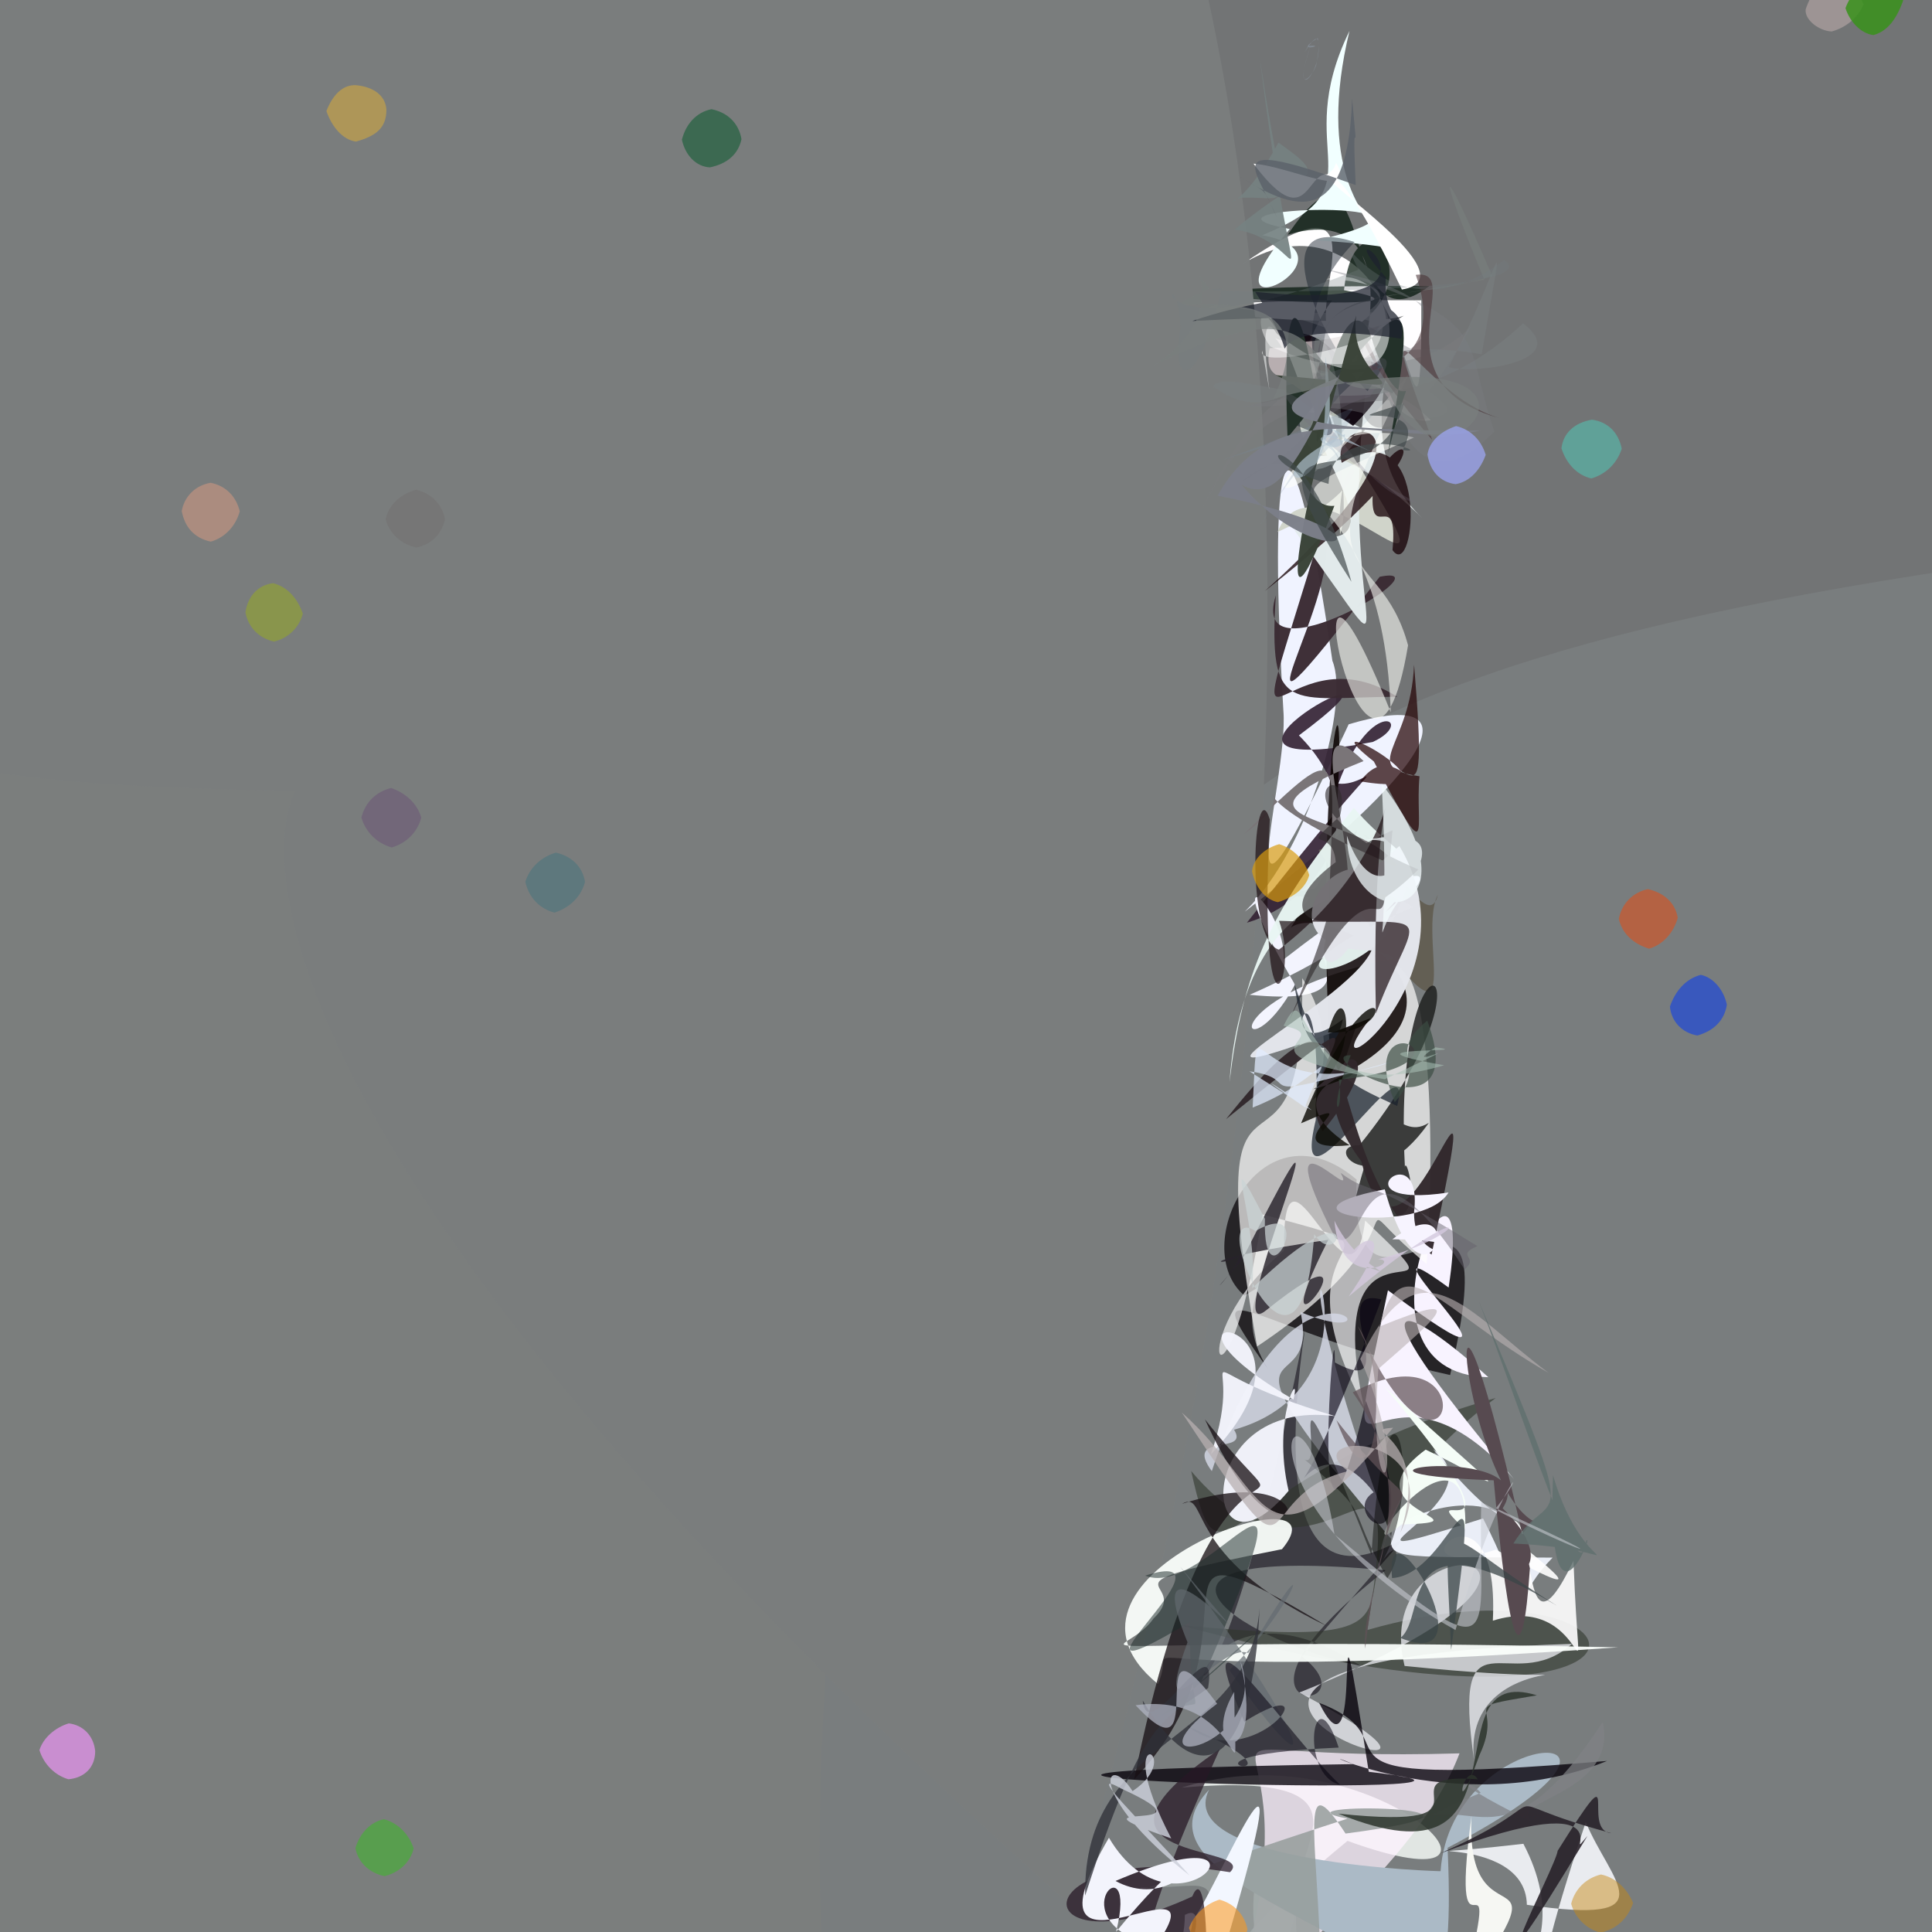 <?xml version="1.0" ?>
<svg xmlns="http://www.w3.org/2000/svg" version="1.1" width="512" height="512">
  <rect width="100%" height="100%" fill="#333333" stroke="none"/>
  <defs/>
  <g>
    <path stroke-width="0" fill="rgb(79, 80, 97)" opacity="0.86" stroke="rgb(139, 182, 153)" stroke-opacity="1.0" stroke-linecap="round" stroke-linejoin="round" d="M 322.124 428.632 C 361.541 479.258 360.135 496.531 189.219 485.23 C 58.777 379.344 58.596 355.443 -37.295 93.652 C -55.75 24.691 -54.507 -3.249 30.292 -11.2 C 241.435 164.68 250.208 172.893 322.124 428.632"/>
    <path stroke-width="0" fill="rgb(117, 119, 120)" opacity="0.956" stroke="rgb(108, 164, 111)" stroke-opacity="1.0" stroke-linecap="round" stroke-linejoin="round" d="M 564.897 105.212 C 521.476 395.081 445.006 376.079 301.858 376.645 C 145.894 341.183 142.708 311.611 -49.76 1.806 C -5.706 -61.472 18.958 -59.516 446.248 -50.592 C 535.302 -48.753 556.304 -60.082 564.897 105.212"/>
    <path stroke-width="0" fill="rgb(123, 126, 125)" opacity="0.999" stroke="rgb(245, 97, 201)" stroke-opacity="1.0" stroke-linecap="round" stroke-linejoin="round" d="M 297.502 522.757 C 290.297 570.126 265.175 573.435 -73.397 555.066 C -78.982 469.816 -51.805 419.021 -46.282 272.57 C -56.931 163.625 -81.467 128.182 -9.247 109.217 C 144.848 187.793 156.012 193.032 297.502 522.757"/>
    <path stroke-width="0" fill="rgb(121, 125, 126)" opacity="1.001" stroke="rgb(144, 236, 18)" stroke-opacity="1.0" stroke-linecap="round" stroke-linejoin="round" d="M 557.802 499.859 C 564.609 540.824 570.584 555.14 301.874 560.46 C 229.144 574.862 203.668 600.818 223.98 374.093 C 298.497 231.897 299.288 180.268 541.307 147.61 C 576.668 265.032 560.816 308.912 557.802 499.859"/>
    <path stroke-width="0" fill="rgb(231, 239, 242)" opacity="0.985" stroke="rgb(5, 212, 198)" stroke-opacity="1.0" stroke-linecap="round" stroke-linejoin="round" d="M 368.559 528.869 C 364.536 503.135 365.563 512.224 316.057 547.213 C 397.907 521.519 317.474 553.144 334.593 489.329 C 334.292 494.179 328.417 486.031 339.898 501.418 C 350.374 507.877 330.224 517.616 368.559 528.869"/>
    <path stroke-width="0" fill="rgb(248, 253, 249)" opacity="0.818" stroke="rgb(249, 203, 117)" stroke-opacity="1.0" stroke-linecap="round" stroke-linejoin="round" d="M 357.108 487.853 C 281.593 549.829 356.274 533.363 341.236 492.929 C 347.164 500.702 347.796 490.358 345.904 500.724 C 339.068 492.554 369.265 468.885 313.124 473.747 C 364.488 457.482 412.667 508.042 357.108 487.853"/>
    <path stroke-width="0" fill="rgb(260, 243, 259)" opacity="0.741" stroke="rgb(133, 105, 67)" stroke-opacity="1.0" stroke-linecap="round" stroke-linejoin="round" d="M 386.789 464.66 C 364.397 523.573 238.456 576.482 255.285 637.694 C 284.74 541.478 294.02 542.172 341.752 550.749 C 347.853 535.922 347.721 520.2 331.21 515.055 C 348.102 446.825 300.028 467.203 386.789 464.66"/>
    <path stroke-width="0" fill="rgb(270, 254, 258)" opacity="1.052" stroke="rgb(116, 144, 4)" stroke-opacity="1.0" stroke-linecap="round" stroke-linejoin="round" d="M 373.308 82.879 C 368.478 89.516 254.233 78.944 376.662 79.587 C 376.795 150.536 370.132 26.72 343.914 98.279 C 387.623 105.21 363.161 48.922 329.419 69.892 C 381.573 33.94 323.647 114.148 373.308 82.879"/>
    <path stroke-width="0" fill="rgb(171, 186, 198)" opacity="0.999" stroke="rgb(156, 157, 240)" stroke-opacity="1.0" stroke-linecap="round" stroke-linejoin="round" d="M 383.628 489.682 C 385.779 538.199 377.506 522.087 359.926 574.78 C 442.65 519.244 288.293 508.068 320.418 474.302 C 310.405 494.011 382.981 495.99 381.772 495.878 C 384.543 455.476 450.285 454.835 383.628 489.682"/>
    <path stroke-width="0" fill="rgb(3, 22, 11)" opacity="0.718" stroke="rgb(91, 111, 177)" stroke-opacity="1.0" stroke-linecap="round" stroke-linejoin="round" d="M 356.173 76.895 C 359.221 48.599 380.987 74.579 357.445 87.513 C 350.366 131.663 383.632 49.543 341.283 62.182 C 364.736 27.187 353.884 95.028 378.822 75.776 C 244.103 75.853 400.119 84.835 356.173 76.895"/>
    <path stroke-width="0" fill="rgb(151, 158, 157)" opacity="0.861" stroke="rgb(170, 171, 53)" stroke-opacity="1.0" stroke-linecap="round" stroke-linejoin="round" d="M 356.59 485.91 C 334.306 451.944 367.808 540.189 333.973 623.499 C 308.971 482.182 336.455 500.989 302.137 500.148 C 302.845 501.939 304.597 498.877 357.082 481.966 C 333.428 477.371 412.818 478.54 356.59 485.91"/>
    <path stroke-width="0" fill="rgb(123, 126, 126)" opacity="0.995" stroke="rgb(80, 92, 145)" stroke-opacity="1.0" stroke-linecap="round" stroke-linejoin="round" d="M 284.302 505.512 C 4.356 255.326 85.023 182.12 89.122 209.74 C -60.141 208.377 -56.151 192.326 -35.516 126.323 C -40.782 64.59 -46.029 48.193 -6.69 -9.912 C 288.254 -423.679 415.631 68.902 284.302 505.512"/>
    <path stroke-width="0" fill="rgb(59, 58, 65)" opacity="0.956" stroke="rgb(252, 26, 53)" stroke-opacity="1.0" stroke-linecap="round" stroke-linejoin="round" d="M 345.035 438.979 C 365.348 454.744 315.662 456.548 367.193 416.13 C 292.287 409.27 325.828 434.024 360.659 441.504 C 300.954 403.167 314.036 515.727 345.909 351.626 C 328.028 473.15 411.243 360.564 345.035 438.979"/>
    <path stroke-width="0" fill="rgb(240, 243, 255)" opacity="1.039" stroke="rgb(166, 64, 118)" stroke-opacity="1.0" stroke-linecap="round" stroke-linejoin="round" d="M 329.876 241.595 C 384.647 199.736 388.681 182.662 357.411 191.947 C 322.377 267.3 341.694 207.146 340.108 188.305 C 335.588 111.444 342.255 100.741 353.099 175.119 C 357.709 186.098 347.265 224.739 329.876 241.595"/>
    <path stroke-width="0" fill="rgb(48, 54, 44)" opacity="0.592" stroke="rgb(40, 28, 167)" stroke-opacity="1.0" stroke-linecap="round" stroke-linejoin="round" d="M 312.584 430.63 C 456.434 470.083 440.317 409.543 362.374 431.961 C 373.248 363.486 351.472 432.364 315.671 389.84 C 323.876 426.719 322.991 391.21 396.365 370.479 C 332.981 418.705 401.524 439.215 312.584 430.63"/>
    <path stroke-width="0" fill="rgb(235, 236, 241)" opacity="0.767" stroke="rgb(50, 94, 209)" stroke-opacity="1.0" stroke-linecap="round" stroke-linejoin="round" d="M 416.6 435.644 C 265.446 440.295 418.203 487.426 344.31 448.553 C 439.234 410.733 362.058 399.645 372.229 441.494 C 445.915 448.987 386.584 432.872 390.672 466.796 C 384.656 424.644 400.21 450.245 416.6 435.644"/>
    <path stroke-width="0" fill="rgb(251, 258, 252)" opacity="0.939" stroke="rgb(213, 24, 248)" stroke-opacity="1.0" stroke-linecap="round" stroke-linejoin="round" d="M 428.794 436.56 C 266.985 433.156 297.119 441.522 305.637 428.981 C 317.072 418.105 286.363 421.04 339.742 410.555 C 358.346 388.159 271.164 417.098 306.846 446.265 C 313.779 431.215 283.377 446.983 428.794 436.56"/>
    <path stroke-width="0" fill="rgb(52, 34, 52)" opacity="0.913" stroke="rgb(249, 154, 188)" stroke-opacity="1.0" stroke-linecap="round" stroke-linejoin="round" d="M 344.231 194.887 C 384.426 164.929 301.747 208.281 363.774 196.638 C 375.48 191.306 363.521 183.738 354.688 207.659 C 364.115 208.782 371.867 191.223 330.434 244.535 C 349.472 238.926 365.602 216.35 344.231 194.887"/>
    <path stroke-width="0" fill="rgb(36, 34, 37)" opacity="0.975" stroke="rgb(72, 30, 75)" stroke-opacity="1.0" stroke-linecap="round" stroke-linejoin="round" d="M 384.301 364.402 C 333.515 353.218 314.686 333.113 335.956 362.685 C 315.972 330.829 377.7 315.38 329.791 343.345 C 314.576 330.573 334.208 291.123 359.519 312.603 C 357.281 364.822 401.199 291.826 384.301 364.402"/>
    <path stroke-width="0" fill="rgb(251, 251, 252)" opacity="0.672" stroke="rgb(81, 105, 16)" stroke-opacity="1.0" stroke-linecap="round" stroke-linejoin="round" d="M 361.414 372.668 C 334.792 322.389 380.593 333.939 334.561 321.825 C 324.871 383.943 312.094 354.68 340.289 331.439 C 339.72 293.438 357.952 353.909 361.774 323.468 C 393.389 353.469 348.826 314.291 361.414 372.668"/>
    <path stroke-width="0" fill="rgb(6, 0, 9)" opacity="0.784" stroke="rgb(144, 67, 133)" stroke-opacity="1.0" stroke-linecap="round" stroke-linejoin="round" d="M 362.735 469.544 C 351.717 398.774 362.682 477.717 349.591 451.279 C 377.799 462.056 336.417 474.3 425.878 466.668 C 385.404 483.246 342.399 460.62 358.64 467.509 C 176.829 470.305 431.267 477.464 362.735 469.544"/>
    <path stroke-width="0" fill="rgb(59, 44, 52)" opacity="0.973" stroke="rgb(146, 236, 81)" stroke-opacity="1.0" stroke-linecap="round" stroke-linejoin="round" d="M 350.559 139.266 C 358.609 155.421 317.613 214.951 365.631 152.856 C 384.53 148.923 330.607 181.526 338.113 157.787 C 336.023 189.878 341.81 184.794 370.284 184.646 C 338.522 164.743 326.267 219.403 350.559 139.266"/>
    <path stroke-width="0" fill="rgb(243, 244, 254)" opacity="1.008" stroke="rgb(33, 182, 73)" stroke-opacity="1.0" stroke-linecap="round" stroke-linejoin="round" d="M 343.184 260.944 C 320.906 222.841 340.721 239.965 340.227 254.215 C 396.311 210.626 382.298 241.191 331.165 263.63 C 378.482 268.306 322.92 235.98 369.967 253.91 C 318.688 264.145 329.278 286.465 343.184 260.944"/>
    <path stroke-width="0" fill="rgb(38, 5, 6)" opacity="0.728" stroke="rgb(172, 68, 187)" stroke-opacity="1.0" stroke-linecap="round" stroke-linejoin="round" d="M 374.745 176.144 C 379.074 228.51 372.105 191.583 360.47 207.07 C 393.029 212.447 343.692 185.721 364.088 201.803 C 380.085 232.32 374.923 218.996 376.184 205.722 C 359.98 203.249 373.817 198.129 374.745 176.144"/>
    <path stroke-width="0" fill="rgb(248, 243, 255)" opacity="0.998" stroke="rgb(63, 146, 150)" stroke-opacity="1.0" stroke-linecap="round" stroke-linejoin="round" d="M 394.423 364.975 C 374.294 346.76 353.848 335.339 401.244 391.999 C 364.207 349.869 353.189 410.905 367.82 341.941 C 417.534 379.053 353.504 318.995 383.9 341.214 C 392.041 287.926 352.448 363.961 394.423 364.975"/>
    <path stroke-width="0" fill="rgb(256, 259, 254)" opacity="0.684" stroke="rgb(56, 242, 114)" stroke-opacity="1.0" stroke-linecap="round" stroke-linejoin="round" d="M 378.072 334.973 C 351.126 312.771 382.867 323.585 333.141 356.831 C 316.69 263.995 345.913 326.834 345.107 259.228 C 372.242 301.32 291.416 335.492 354.987 285.784 C 374.641 218.169 381.942 278.861 378.072 334.973"/>
    <path stroke-width="0" fill="rgb(243, 247, 261)" opacity="0.999" stroke="rgb(178, 75, 207)" stroke-opacity="1.0" stroke-linecap="round" stroke-linejoin="round" d="M 321.928 525.074 C 348.533 437.447 323.18 499.308 316.158 508.852 C 307.392 559.893 270.13 515.86 314.514 528.634 C 301.355 519.424 313.783 525.111 314.005 507.455 C 323.001 502.948 307.378 530.581 321.928 525.074"/>
    <path stroke-width="0" fill="rgb(241, 256, 259)" opacity="1.034" stroke="rgb(184, 127, 243)" stroke-opacity="1.0" stroke-linecap="round" stroke-linejoin="round" d="M 349.026 63.709 C 396.98 52.32 308.933 54.551 341.808 60.691 C 315.533 91.516 363.044 67.612 334.529 62.336 C 366.381 49.245 341.54 41.2 357.631 8.187 C 340.44 79.506 405.754 67.027 349.026 63.709"/>
    <path stroke-width="0" fill="rgb(240, 244, 254)" opacity="0.949" stroke="rgb(108, 154, 4)" stroke-opacity="1.0" stroke-linecap="round" stroke-linejoin="round" d="M 393.029 402.397 C 412.443 440.632 393.429 431.093 411.46 412.783 C 366.022 412.464 367.922 413.781 369.001 404.57 C 401.907 386.985 408.555 419.792 379.814 384.064 C 399.284 398.315 341.774 418.637 393.029 402.397"/>
    <path stroke-width="0" fill="rgb(118, 129, 130)" opacity="0.919" stroke="rgb(168, 73, 157)" stroke-opacity="1.0" stroke-linecap="round" stroke-linejoin="round" d="M 338.785 37.78 C 328.933 56.253 322.937 54.197 328.691 52.407 C 343.66 51.779 340.336 59.27 333.881 15.526 C 343.379 92.836 348.642 63.756 327.207 60.827 C 346.318 44.774 353.321 48.115 338.785 37.78"/>
    <path stroke-width="0" fill="rgb(233, 235, 239)" opacity="1.013" stroke="rgb(34, 76, 145)" stroke-opacity="1.0" stroke-linecap="round" stroke-linejoin="round" d="M 420.243 482.867 C 426.852 498.787 442.496 510.319 404.634 504.788 C 404.275 484.237 359.318 493.792 403.715 488.623 C 422.131 523.869 380.323 530.628 433.269 516.848 C 406.541 539.662 400.633 541.929 420.243 482.867"/>
    <path stroke-width="0" fill="rgb(213, 217, 230)" opacity="0.825" stroke="rgb(146, 166, 166)" stroke-opacity="1.0" stroke-linecap="round" stroke-linejoin="round" d="M 327.033 378.888 C 377.598 364.643 325.258 288.37 369.083 408.328 C 316.198 346.227 350.204 374.063 344.663 347.711 C 374.91 360.258 343.162 322.203 321.144 389.87 C 313.45 379.468 331.367 385.754 327.033 378.888"/>
    <path stroke-width="0" fill="rgb(246, 254, 248)" opacity="0.989" stroke="rgb(228, 93, 111)" stroke-opacity="1.0" stroke-linecap="round" stroke-linejoin="round" d="M 371.38 404.006 C 396.587 403.236 355.536 400.585 377.814 384.165 C 399.319 394.357 403.987 401.36 366.869 367.504 C 409.831 418.212 372.194 390.531 388.292 405.297 C 389.623 370.655 354.733 418.121 371.38 404.006"/>
    <path stroke-width="0" fill="rgb(10, 2, 1)" opacity="0.849" stroke="rgb(205, 179, 25)" stroke-opacity="1.0" stroke-linecap="round" stroke-linejoin="round" d="M 342.119 245.839 C 350.861 238.591 399.549 264.101 352.846 286.233 C 347.405 201.035 359.49 152.041 352.899 234.864 C 329.701 238.158 350.751 237.168 348.936 238.329 C 373.115 199.747 349.811 232.338 342.119 245.839"/>
    <path stroke-width="0" fill="rgb(246, 247, 243)" opacity="1.028" stroke="rgb(182, 254, 38)" stroke-opacity="1.0" stroke-linecap="round" stroke-linejoin="round" d="M 389.966 481.174 C 388.015 521.556 423.396 479.585 375.304 545.507 C 380.093 513.611 372.906 496.791 385.147 537.498 C 398.596 537.672 403.439 534.279 386.423 533.338 C 400.218 477.944 383.492 530.144 389.966 481.174"/>
    <path stroke-width="0" fill="rgb(261, 263, 257)" opacity="1.026" stroke="rgb(41, 156, 31)" stroke-opacity="1.0" stroke-linecap="round" stroke-linejoin="round" d="M 354.049 43.135 C 360.38 53.63 341.879 44.075 332.19 43.376 C 354.616 73.372 341.158 13.361 371.507 76.73 C 390.773 73.701 345.802 45.241 353.339 47.48 C 323.809 47.386 352.496 51.63 354.049 43.135"/>
    <path stroke-width="0" fill="rgb(208, 212, 202)" opacity="1.033" stroke="rgb(205, 145, 103)" stroke-opacity="1.0" stroke-linecap="round" stroke-linejoin="round" d="M 338.578 140.97 C 348.423 116.198 392.28 173.876 358.167 120.303 C 333.701 127.577 343.876 77.76 371.79 103.399 C 343.22 90.274 360.083 127.548 355.122 141.656 C 353.589 112.002 371.87 126.258 338.578 140.97"/>
    <path stroke-width="0" fill="rgb(100, 96, 85)" opacity="0.993" stroke="rgb(177, 115, 184)" stroke-opacity="1.0" stroke-linecap="round" stroke-linejoin="round" d="M 353.255 239.232 C 335.193 246.875 391.943 213.057 349.449 225.255 C 393.998 293.913 374.705 249.599 381.026 237.158 C 378.452 248.352 365.643 221.344 361.156 221.101 C 377.318 238.895 345.166 207.208 353.255 239.232"/>
    <path stroke-width="0" fill="rgb(38, 24, 37)" opacity="0.736" stroke="rgb(248, 218, 2)" stroke-opacity="1.0" stroke-linecap="round" stroke-linejoin="round" d="M 315.953 502.586 C 320.647 491.284 321.131 533.042 316.452 550.994 C 296.015 536.748 296.201 523.818 323.257 463.534 C 278.983 493.862 333.94 488.556 325.953 496.156 C 269.543 487.027 270.44 523.617 315.953 502.586"/>
    <path stroke-width="0" fill="rgb(243, 244, 252)" opacity="1.006" stroke="rgb(186, 43, 132)" stroke-opacity="1.0" stroke-linecap="round" stroke-linejoin="round" d="M 306.139 515.776 C 325.863 488.187 267.4 532.501 293.88 487.026 C 311.967 517.57 342.889 478.261 295.627 498.475 C 316.556 509.75 328.564 471.842 295.774 511.943 C 302.102 486.837 279.036 508.988 306.139 515.776"/>
    <path stroke-width="0" fill="rgb(233, 247, 244)" opacity="0.95" stroke="rgb(50, 4, 202)" stroke-opacity="1.0" stroke-linecap="round" stroke-linejoin="round" d="M 367.294 247.879 C 353.163 262.833 332.489 258.111 374.403 240.445 C 363.605 231.865 329.642 234.013 325.829 286.752 C 329.342 257.989 335.898 242.327 358.781 214.1 C 373.377 231.02 378.915 223.251 367.294 247.879"/>
    <path stroke-width="0" fill="rgb(227, 235, 236)" opacity="0.989" stroke="rgb(88, 236, 179)" stroke-opacity="1.0" stroke-linecap="round" stroke-linejoin="round" d="M 342.991 140.479 C 379.251 189.794 349.971 162.28 364.576 87.192 C 375.714 87.792 354.588 116.221 377.039 137.419 C 338.143 99.501 341.65 142.115 361.718 113.93 C 324.156 93.899 383.613 153.357 342.991 140.479"/>
    <path stroke-width="0" fill="rgb(256, 254, 256)" opacity="0.902" stroke="rgb(41, 158, 147)" stroke-opacity="1.0" stroke-linecap="round" stroke-linejoin="round" d="M 395.62 429.499 C 422.58 420.99 418.729 461.479 416.989 413.631 C 401.125 446.593 408.712 392.367 398.23 404.882 C 402.283 409.7 430.402 429.327 396.436 410.659 C 365.117 420.88 397.664 386.425 395.62 429.499"/>
    <path stroke-width="0" fill="rgb(91, 97, 106)" opacity="0.801" stroke="rgb(238, 156, 136)" stroke-opacity="1.0" stroke-linecap="round" stroke-linejoin="round" d="M 358.324 26.138 C 357.014 66.089 337.912 52.397 326.482 45.559 C 336.885 51.997 334.084 48.634 338.508 57.866 C 332.696 44.193 322.414 35.766 359.285 49.049 C 358.081 23.226 360.445 49.003 358.324 26.138"/>
    <path stroke-width="0" fill="rgb(122, 117, 120)" opacity="1.032" stroke="rgb(186, 79, 101)" stroke-opacity="1.0" stroke-linecap="round" stroke-linejoin="round" d="M 329.753 220.963 C 357.9 193.577 353.117 199.094 352.181 242.267 C 367.687 241.778 340.586 181.438 361.36 201.69 C 318.562 218.787 361.651 214.923 370.165 229.663 C 314.137 206.168 351.844 205.441 329.753 220.963"/>
    <path stroke-width="0" fill="rgb(228, 230, 236)" opacity="0.987" stroke="rgb(47, 240, 188)" stroke-opacity="1.0" stroke-linecap="round" stroke-linejoin="round" d="M 370.861 224.212 C 392.504 260.355 344.62 293.285 363.2 269.835 C 294.847 295.769 356.859 266.862 363.458 251.883 C 332.77 251.977 354.183 220.56 365.637 233.184 C 353.597 272.497 337.113 251.722 370.861 224.212"/>
    <path stroke-width="0" fill="rgb(47, 42, 44)" opacity="0.618" stroke="rgb(57, 64, 14)" stroke-opacity="1.0" stroke-linecap="round" stroke-linejoin="round" d="M 355.094 216.286 C 359.535 198.528 333.52 212.498 375.888 230.418 C 349.134 257.189 325.945 239.587 369.019 220.038 C 365.056 265.274 368.635 213.463 341.642 270.434 C 370.789 202.532 336.925 232.718 355.094 216.286"/>
    <path stroke-width="0" fill="rgb(30, 32, 30)" opacity="0.836" stroke="rgb(79, 177, 96)" stroke-opacity="1.0" stroke-linecap="round" stroke-linejoin="round" d="M 378.655 297.562 C 369.29 303.442 368.209 283.243 359.347 317.111 C 382.586 335.845 370.619 297.433 372.503 312.41 C 367.649 238.352 401.168 252.917 360.246 303.522 C 350.168 303.15 363.253 319.509 378.655 297.562"/>
    <path stroke-width="0" fill="rgb(87, 74, 80)" opacity="1.011" stroke="rgb(6, 17, 173)" stroke-opacity="1.0" stroke-linecap="round" stroke-linejoin="round" d="M 398.22 399.72 C 409.772 381.7 341.235 390.369 395.847 392.299 C 400.038 438.043 403.419 445.047 405.443 415.603 C 379.607 298.325 386.593 391.88 406.333 403.122 C 388.169 422.7 418.818 419.765 398.22 399.72"/>
    <path stroke-width="0" fill="rgb(24, 3, 7)" opacity="0.77" stroke="rgb(136, 228, 252)" stroke-opacity="1.0" stroke-linecap="round" stroke-linejoin="round" d="M 335.174 156.654 C 388.34 114.999 370.002 111.514 363.922 129.045 C 362.429 145.456 370.631 127.995 369.031 145.788 C 375.347 154.669 379.217 108.152 355.583 122.648 C 351.389 109.05 389.683 107.683 335.174 156.654"/>
    <path stroke-width="0" fill="rgb(26, 34, 45)" opacity="0.725" stroke="rgb(169, 67, 5)" stroke-opacity="1.0" stroke-linecap="round" stroke-linejoin="round" d="M 342.976 260.5 C 350.495 284.513 356.02 286.543 370.282 293.1 C 375.181 271.871 341.236 327.762 348.683 296.858 C 351.01 242.879 335.284 285.683 355.885 270.104 C 354.238 278.609 346.325 284.955 342.976 260.5"/>
    <path stroke-width="0" fill="rgb(254, 262, 250)" opacity="0.579" stroke="rgb(81, 97, 150)" stroke-opacity="1.0" stroke-linecap="round" stroke-linejoin="round" d="M 368.57 188.761 C 338.69 114.514 362.499 234.919 373.151 171.004 C 365.413 142.405 342.526 157.789 373.636 98.775 C 320.603 161.89 338.282 106.03 374.733 115.949 C 320.113 140.346 366.049 115.879 368.57 188.761"/>
    <path stroke-width="0" fill="rgb(31, 17, 21)" opacity="0.712" stroke="rgb(160, 222, 69)" stroke-opacity="1.0" stroke-linecap="round" stroke-linejoin="round" d="M 364.626 268.591 C 376.34 237.999 383.402 245.664 338.962 244.02 C 344.519 259.152 333.247 282.344 336.512 217.147 C 332.344 203.833 329.669 248.922 338.922 251.674 C 381.8 218.804 362.627 178.94 364.626 268.591"/>
    <path stroke-width="0" fill="rgb(48, 39, 43)" opacity="0.955" stroke="rgb(47, 242, 175)" stroke-opacity="1.0" stroke-linecap="round" stroke-linejoin="round" d="M 360.76 307.747 C 372.122 352.281 396.149 252.771 379.373 332.492 C 345.799 303.209 365.713 245.257 324.914 296.589 C 377.39 254.194 340.383 284.956 350.545 299.744 C 376.133 269.13 338.491 278.201 360.76 307.747"/>
    <path stroke-width="0" fill="rgb(12, 10, 4)" opacity="0.811" stroke="rgb(241, 186, 64)" stroke-opacity="1.0" stroke-linecap="round" stroke-linejoin="round" d="M 357.656 303.505 C 330.205 285.693 378.168 279.673 348.06 288.661 C 360.978 281.115 357.015 255.394 351.935 273.591 C 373.419 274.564 365.13 247.397 344.79 297.685 C 365.309 288.6 334.691 305.822 357.656 303.505"/>
    <path stroke-width="0" fill="rgb(247, 244, 260)" opacity="1.001" stroke="rgb(132, 6, 52)" stroke-opacity="1.0" stroke-linecap="round" stroke-linejoin="round" d="M 366.961 315.186 C 332.968 321.727 376.932 327.806 383.873 316.023 C 352.674 320.721 377.212 299.705 374.758 320.978 C 374.165 339.709 401.1 328.505 368.993 328.422 C 390.988 311.971 377.922 354.497 366.961 315.186"/>
    <path stroke-width="0" fill="rgb(5, 0, 17)" opacity="0.616" stroke="rgb(220, 29, 131)" stroke-opacity="1.0" stroke-linecap="round" stroke-linejoin="round" d="M 353.738 361.066 C 372.751 371.387 351.004 340.325 366.078 344.385 C 334.632 428.565 343.733 369.106 364.028 395.487 C 353.902 401.573 380.419 419.561 361.977 371.271 C 346.314 437.77 353.865 339.04 353.738 361.066"/>
    <path stroke-width="0" fill="rgb(242, 243, 251)" opacity="0.977" stroke="rgb(182, 100, 144)" stroke-opacity="1.0" stroke-linecap="round" stroke-linejoin="round" d="M 353.853 375.297 C 314.837 370.223 318.234 423.037 341.492 395.082 C 336.925 375.481 344.979 361.937 342.787 370.894 C 294.96 342.971 356.841 347.866 320.88 385.421 C 331.827 354.447 307.858 361.71 353.853 375.297"/>
    <path stroke-width="0" fill="rgb(128, 129, 133)" opacity="0.72" stroke="rgb(36, 124, 90)" stroke-opacity="1.0" stroke-linecap="round" stroke-linejoin="round" d="M 424.74 456.331 C 398.558 496.365 390.461 474.459 373.364 482.945 C 389.802 477.426 374.191 482.514 392.401 475.125 C 389.719 471.529 379.705 470.194 410.123 484.804 C 391.37 477.271 429.478 477.749 424.74 456.331"/>
    <path stroke-width="0" fill="rgb(24, 16, 20)" opacity="0.762" stroke="rgb(195, 190, 230)" stroke-opacity="1.0" stroke-linecap="round" stroke-linejoin="round" d="M 313.247 398.528 C 320.377 394.533 313.084 412.58 351.554 430.87 C 296.001 397.697 338.625 431.771 300.557 471.582 C 323.468 357.465 351.719 416.959 319.317 376.147 C 342.199 426.274 356.771 384.511 313.247 398.528"/>
    <path stroke-width="0" fill="rgb(40, 35, 43)" opacity="0.82" stroke="rgb(140, 149, 245)" stroke-opacity="1.0" stroke-linecap="round" stroke-linejoin="round" d="M 352.017 328.562 C 331.012 370.065 370.48 319.135 335.564 347.224 C 321.72 358.631 364.313 264.194 328.972 334.171 C 316.619 347.679 328.246 336.183 328.296 333.051 C 322.481 335.983 315.275 333.915 352.017 328.562"/>
    <path stroke-width="0" fill="rgb(27, 44, 42)" opacity="0.517" stroke="rgb(16, 123, 249)" stroke-opacity="1.0" stroke-linecap="round" stroke-linejoin="round" d="M 303.495 417.551 C 331.714 408.645 273.016 455.063 315.298 429.896 C 315.057 462.028 322.168 446.287 307.322 454.969 C 327.882 438.396 346.204 420.539 318.443 445.463 C 352.004 368.589 320.429 424.602 303.495 417.551"/>
    <path stroke-width="0" fill="rgb(226, 237, 254)" opacity="0.718" stroke="rgb(86, 245, 59)" stroke-opacity="1.0" stroke-linecap="round" stroke-linejoin="round" d="M 331.128 283.916 C 347.31 286.055 327.115 293.132 369.659 281.091 C 329.667 295.381 333.693 258.695 331.964 293.53 C 352.69 285.268 353.311 273.968 345.811 293.448 C 316.253 273.033 373.846 311.204 331.128 283.916"/>
    <path stroke-width="0" fill="rgb(58, 76, 66)" opacity="0.687" stroke="rgb(240, 203, 160)" stroke-opacity="1.0" stroke-linecap="round" stroke-linejoin="round" d="M 357.966 279.642 C 346.393 279.43 390.696 304.023 378.237 270.488 C 366.767 279.823 378.984 281.748 369.606 292.075 C 357.971 263.691 396.7 281.903 354.803 286.134 C 356.527 296.596 350.912 296.705 357.966 279.642"/>
    <path stroke-width="0" fill="rgb(3, 3, -1)" opacity="0.452" stroke="rgb(74, 216, 157)" stroke-opacity="1.0" stroke-linecap="round" stroke-linejoin="round" d="M 367.628 418.285 C 371.791 411.986 370.396 406.549 365.011 415.743 C 379.165 396.424 367.664 348.154 363.441 412.063 C 338.141 348.574 351.786 389.876 345.761 386.797 C 364.863 403.223 355.904 397.514 367.628 418.285"/>
    <path stroke-width="0" fill="rgb(10, 0, 10)" opacity="0.911" stroke="rgb(126, 163, 93)" stroke-opacity="1.0" stroke-linecap="round" stroke-linejoin="round" d="M 365.437 105.128 C 352.938 94.017 352.27 88.228 341.206 87.944 C 371.2 122.251 321.361 87.906 358.589 112.851 C 382.625 89.16 348.388 93.983 349.622 103.546 C 350.834 104.345 338.748 91.429 365.437 105.128"/>
    <path stroke-width="0" fill="rgb(97, 82, 88)" opacity="0.72" stroke="rgb(24, 219, 248)" stroke-opacity="1.0" stroke-linecap="round" stroke-linejoin="round" d="M 361.778 436.925 C 369.233 373.923 382.874 413.057 354.169 376.355 C 365.057 405.593 368.494 363.113 359.815 351.426 C 384.556 406.82 395.34 349.565 358.488 368.994 C 378.764 397.529 360.51 419.444 361.778 436.925"/>
    <path stroke-width="0" fill="rgb(244, 253, 255)" opacity="0.735" stroke="rgb(231, 197, 84)" stroke-opacity="1.0" stroke-linecap="round" stroke-linejoin="round" d="M 356.937 221.454 C 365.395 246.199 380.005 219.795 360.765 222.845 C 399.453 214.65 353.985 253.602 371.255 238.027 C 362.258 249.521 368.897 258.902 366.156 207.703 C 394.206 243.748 357.522 249.41 356.937 221.454"/>
    <path stroke-width="0" fill="rgb(186, 178, 179)" opacity="0.607" stroke="rgb(103, 59, 33)" stroke-opacity="1.0" stroke-linecap="round" stroke-linejoin="round" d="M 365.28 362.77 C 381.493 348.589 389.825 341.675 365.563 351.565 C 371.51 328.868 381.231 347.138 410.352 363.807 C 388.513 347.497 376.05 327.446 360.48 360.145 C 375.269 393.049 361.988 405.914 365.28 362.77"/>
    <path stroke-width="0" fill="rgb(96, 112, 111)" opacity="0.815" stroke="rgb(107, 142, 219)" stroke-opacity="1.0" stroke-linecap="round" stroke-linejoin="round" d="M 391.859 344.731 C 404.793 378.031 418.63 423.663 420.36 408.359 C 422.864 405.202 409.939 437.673 411.559 390.937 C 420.29 421.133 437.045 410.711 401.064 409.051 C 411.137 392.386 420.466 412.3 391.859 344.731"/>
    <path stroke-width="0" fill="rgb(100, 97, 106)" opacity="0.47" stroke="rgb(68, 33, 14)" stroke-opacity="1.0" stroke-linecap="round" stroke-linejoin="round" d="M 355.271 310.82 C 360.502 320.383 334.557 290.199 353.875 328.108 C 362.682 333.672 360.081 293.564 388.144 336.412 C 392.186 333.003 385.488 332.848 391.523 330.239 C 360.499 310.865 363.737 317.046 355.271 310.82"/>
    <path stroke-width="0" fill="rgb(185, 176, 178)" opacity="0.743" stroke="rgb(66, 116, 174)" stroke-opacity="1.0" stroke-linecap="round" stroke-linejoin="round" d="M 371.101 406.188 C 384.154 378.558 342.906 379.45 357.254 389.877 C 329.82 396.426 347.257 425.822 313.208 374.35 C 337.267 395.513 333.713 420.805 369.189 378.361 C 359.171 379.098 379.677 380.109 371.101 406.188"/>
    <path stroke-width="0" fill="rgb(58, 69, 71)" opacity="0.75" stroke="rgb(72, 96, 46)" stroke-opacity="1.0" stroke-linecap="round" stroke-linejoin="round" d="M 371.118 434.068 C 378.565 428.302 369.083 399.551 412.577 425.512 C 379.731 405.262 382.98 396.347 384.554 437.25 C 393.261 373.043 385.428 417.381 368.91 418.204 C 366.564 394.511 395.894 444.088 371.118 434.068"/>
    <path stroke-width="0" fill="rgb(203, 212, 214)" opacity="0.721" stroke="rgb(66, 95, 149)" stroke-opacity="1.0" stroke-linecap="round" stroke-linejoin="round" d="M 335.213 323.003 C 322.473 298.347 333.637 322.608 331.862 341.402 C 362.078 311.992 355.24 337.807 348.285 327.082 C 344.72 379.885 318.359 317.364 332.723 326.219 C 349.967 316.456 334.558 347.617 335.213 323.003"/>
    <path stroke-width="0" fill="rgb(207, 195, 196)" opacity="0.737" stroke="rgb(203, 19, 132)" stroke-opacity="1.0" stroke-linecap="round" stroke-linejoin="round" d="M 336.475 92.287 C 332.938 109.436 358.797 91.053 379.163 111.323 C 368.674 114.028 354.111 87.584 369.852 84.872 C 324.098 101.087 339.888 74.042 343.667 107.539 C 351.86 100.461 348.819 90.897 336.475 92.287"/>
    <path stroke-width="0" fill="rgb(123, 125, 129)" opacity="0.379" stroke="rgb(147, 244, 164)" stroke-opacity="1.0" stroke-linecap="round" stroke-linejoin="round" d="M 329.006 107.902 C 378.535 98.624 399.47 80.558 350.989 71.302 C 396.41 84.807 387.189 88.662 396.003 114.332 C 368.915 142.864 365.25 85.691 361.643 85.893 C 388.205 101.129 413.329 105.38 329.006 107.902"/>
    <path stroke-width="0" fill="rgb(171, 196, 184)" opacity="0.543" stroke="rgb(109, 130, 136)" stroke-opacity="1.0" stroke-linecap="round" stroke-linejoin="round" d="M 366.994 286.004 C 396.227 271.961 368.91 285.176 380.377 277.554 C 393.177 279.209 352.009 276.974 382.717 282.299 C 340.992 294.777 348.09 255.549 340.153 271.855 C 355.729 274.964 323.394 279.026 366.994 286.004"/>
    <path stroke-width="0" fill="rgb(41, 34, 42)" opacity="0.898" stroke="rgb(47, 230, 138)" stroke-opacity="1.0" stroke-linecap="round" stroke-linejoin="round" d="M 381.541 491.22 C 418.159 475.022 390.234 475.961 427.025 485.806 C 418.505 485.164 430.86 461.725 412.797 490.471 C 412.47 494.522 386.856 542.352 420.686 486.546 C 412.908 495.8 434.435 471.468 381.541 491.22"/>
    <path stroke-width="0" fill="rgb(126, 124, 129)" opacity="0.355" stroke="rgb(224, 116, 184)" stroke-opacity="1.0" stroke-linecap="round" stroke-linejoin="round" d="M 368.851 111.606 C 398.587 110.167 376.707 106.905 360.734 87.241 C 355.957 116.586 366.666 127.523 389.994 86.349 C 369.235 107.889 342.196 80.612 318.196 136.052 C 333.798 102.581 351.276 106.187 368.851 111.606"/>
    <path stroke-width="0" fill="rgb(124, 130, 131)" opacity="0.465" stroke="rgb(230, 175, 178)" stroke-opacity="1.0" stroke-linecap="round" stroke-linejoin="round" d="M 392.66 93.892 C 399.589 52.916 398.181 70.626 383.892 97.28 C 389.467 99.203 417.345 96.257 403.623 85.679 C 366.067 121.056 327.258 95.294 321.369 102.371 C 342.717 117.84 347.393 85.851 392.66 93.892"/>
    <path stroke-width="0" fill="rgb(212, 201, 222)" opacity="0.807" stroke="rgb(192, 162, 61)" stroke-opacity="1.0" stroke-linecap="round" stroke-linejoin="round" d="M 357.392 343.604 C 374.176 319.437 353.918 331.167 358.79 334.713 C 374.184 339.214 360.207 337.345 353.632 323.497 C 355.276 343.148 371.896 333.97 365.265 333.693 C 390.494 327.386 392.298 314.377 357.392 343.604"/>
    <path stroke-width="0" fill="rgb(200, 204, 211)" opacity="0.574" stroke="rgb(203, 244, 116)" stroke-opacity="1.0" stroke-linecap="round" stroke-linejoin="round" d="M 396.424 399.706 C 437.928 418.59 412.556 408.995 392.546 398.078 C 391.569 434.713 400.086 445.452 353.653 406.625 C 344.641 351.206 321.849 396.304 385.721 431.983 C 398.05 389.204 406.748 386.794 396.424 399.706"/>
    <path stroke-width="0" fill="rgb(123, 125, 123)" opacity="0.893" stroke="rgb(209, 231, 207)" stroke-opacity="1.0" stroke-linecap="round" stroke-linejoin="round" d="M 366.071 -10.314 C 358.101 -8.817 352.184 -1.461 369.225 -3.477 C 387.266 -7.576 377.29 -18.447 367.513 -32.208 C 357.309 10.338 353.766 6.857 346.714 -32.646 C 374.978 -16.049 375.076 -11.324 366.071 -10.314"/>
    <path stroke-width="0" fill="rgb(19, 30, 40)" opacity="0.459" stroke="rgb(160, 101, 15)" stroke-opacity="1.0" stroke-linecap="round" stroke-linejoin="round" d="M 342.296 112.145 C 338.312 98.621 346.004 117.455 355.103 104.692 C 370.255 90.068 368.501 94.896 362.409 103.652 C 353.987 96.05 331.29 55.048 358.963 64.138 C 329.102 94.644 371.464 125.501 342.296 112.145"/>
    <path stroke-width="0" fill="rgb(133, 141, 150)" opacity="0.814" stroke="rgb(65, 216, 8)" stroke-opacity="1.0" stroke-linecap="round" stroke-linejoin="round" d="M 348.791 17.362 C 351.906 1.076 343.164 18.961 346.635 12.193 C 352.593 11.599 341.971 14.441 349.239 10.1 C 351.174 19.135 341.04 29.366 347.871 10.551 C 342.433 26.095 347.635 20.559 348.791 17.362"/>
    <path stroke-width="0" fill="rgb(100, 106, 112)" opacity="0.677" stroke="rgb(102, 236, 25)" stroke-opacity="1.0" stroke-linecap="round" stroke-linejoin="round" d="M 325.782 442.567 C 351.474 479.023 348.492 462.367 312.794 415.236 C 347.707 456.693 298.545 395.676 314.702 435.223 C 304.414 463.245 323.338 434.797 330.798 438.085 C 350.816 403.447 343.035 426.511 325.782 442.567"/>
    <path stroke-width="0" fill="rgb(73, 50, 55)" opacity="0.579" stroke="rgb(17, 64, 56)" stroke-opacity="1.0" stroke-linecap="round" stroke-linejoin="round" d="M 375.188 72.846 C 388.872 71.025 363.62 101.696 397.418 110.81 C 375.975 104.573 362.643 70.895 379.56 116.591 C 355.771 89.057 359.969 82.113 365.278 97.02 C 317.736 93.214 390.011 114.035 375.188 72.846"/>
    <path stroke-width="0" fill="rgb(35, 49, 41)" opacity="1.003" stroke="rgb(162, 125, 252)" stroke-opacity="1.0" stroke-linecap="round" stroke-linejoin="round" d="M 367.891 119.956 C 376.072 86.533 373.023 120.645 362.843 87.652 C 354.094 72.127 345.892 128.95 350.102 114.674 C 345.377 76.163 339.457 71.702 341.209 115.985 C 374.885 75.013 375.819 72.295 367.891 119.956"/>
    <path stroke-width="0" fill="rgb(5, 1, 13)" opacity="0.542" stroke="rgb(199, 73, 61)" stroke-opacity="1.0" stroke-linecap="round" stroke-linejoin="round" d="M 314.62 457.351 C 355.29 475.427 298.656 465.692 354.768 463.126 C 347.954 442.407 344.179 470.566 355.1 472.95 C 342.302 461.016 313.21 417.707 329.743 456.281 C 353.889 441.236 332.09 471.508 314.62 457.351"/>
    <path stroke-width="0" fill="rgb(47, 48, 56)" opacity="0.76" stroke="rgb(62, 169, 131)" stroke-opacity="1.0" stroke-linecap="round" stroke-linejoin="round" d="M 302.846 450.678 C 318.677 477.374 332.243 466.254 333.793 426.144 C 331.114 462.982 286.877 458.502 287.575 502.386 C 303.043 454.092 308.691 455.891 320.167 447.329 C 323.037 428.743 304.036 463.786 302.846 450.678"/>
    <path stroke-width="0" fill="rgb(178, 183, 197)" opacity="0.723" stroke="rgb(141, 73, 180)" stroke-opacity="1.0" stroke-linecap="round" stroke-linejoin="round" d="M 328.66 440.096 C 335.776 470.19 317.224 464.982 327.078 448.353 C 327.361 484.541 331.322 447.805 300.945 451.899 C 321.979 474.562 301.719 423.473 322.55 451.496 C 295.567 471.719 337.542 463.15 328.66 440.096"/>
    <path stroke-width="0" fill="rgb(124, 137, 131)" opacity="0.363" stroke="rgb(91, 211, 235)" stroke-opacity="1.0" stroke-linecap="round" stroke-linejoin="round" d="M 393.358 74.094 C 354.991 81.406 340.417 76.764 355.634 118.348 C 356.054 90.862 345.43 79.56 348.924 99.074 C 348.692 73.105 369.757 81.26 395.454 73.156 C 380.694 38.76 381.02 44.37 393.358 74.094"/>
    <path stroke-width="0" fill="rgb(118, 112, 128)" opacity="0.222" stroke="rgb(59, 88, 207)" stroke-opacity="1.0" stroke-linecap="round" stroke-linejoin="round" d="M 375.899 133.372 C 360.098 130.669 354.163 107.824 338.262 102.885 C 364.68 96.057 373.833 88.029 363.101 105.098 C 334.384 113.109 347.111 140.633 347.841 103.648 C 327.251 91.446 346.399 118.804 375.899 133.372"/>
    <path stroke-width="0" fill="rgb(261, 262, 254)" opacity="0.468" stroke="rgb(63, 27, 242)" stroke-opacity="1.0" stroke-linecap="round" stroke-linejoin="round" d="M 345.226 103.892 C 334.508 72.672 331.28 85.286 336.698 91.854 C 369.901 106.071 366.858 83.085 366.1 82.74 C 304.18 84.243 330.374 74.961 363.384 92.248 C 347.625 63.649 353.945 101.245 345.226 103.892"/>
    <path stroke-width="0" fill="rgb(254, 263, 260)" opacity="0.543" stroke="rgb(175, 14, 186)" stroke-opacity="1.0" stroke-linecap="round" stroke-linejoin="round" d="M 351.521 73.996 C 374.42 67.079 377.148 118.281 338.418 88.47 C 331.062 76.862 339.88 122.769 334.545 92.977 C 331.721 99.23 383.203 87.358 358.956 84.258 C 365.883 81.65 372.572 74.753 351.521 73.996"/>
    <path stroke-width="0" fill="rgb(44, 52, 43)" opacity="0.837" stroke="rgb(69, 96, 95)" stroke-opacity="1.0" stroke-linecap="round" stroke-linejoin="round" d="M 354.674 480.63 C 408.533 502.606 377.745 440.139 407.293 449.281 C 384.896 453.055 398.954 450.558 392.092 465.08 C 384.643 485.909 387.669 465.496 391.633 471.525 C 364.24 469.552 400.449 485.445 354.674 480.63"/>
    <path stroke-width="0" fill="rgb(117, 145, 172)" opacity="0.184" stroke="rgb(213, 60, 128)" stroke-opacity="1.0" stroke-linecap="round" stroke-linejoin="round" d="M 355.43 123.108 C 349.572 109.587 341.958 127.368 333.938 139.246 C 351.842 109.768 369.536 101.45 347.683 123.225 C 360.639 101.749 370.293 105.51 324.065 121.843 C 349.106 113.866 352.985 115.309 355.43 123.108"/>
    <path stroke-width="0" fill="rgb(57, 66, 55)" opacity="0.976" stroke="rgb(161, 221, 239)" stroke-opacity="1.0" stroke-linecap="round" stroke-linejoin="round" d="M 359.379 83.679 C 342.666 141.545 337.623 176.674 353.626 134.04 C 343.72 135.117 346.398 113.225 328.524 128.042 C 343.425 119.143 359.281 109.322 338.1 99.417 C 387.365 103.641 356.603 104.945 359.379 83.679"/>
    <path stroke-width="0" fill="rgb(115, 126, 127)" opacity="0.299" stroke="rgb(178, 246, 253)" stroke-opacity="1.0" stroke-linecap="round" stroke-linejoin="round" d="M 398.626 68.914 C 412.68 78.897 302.72 77.645 323.819 76.438 C 317.554 104.028 309.993 102.858 312.844 87.003 C 312.273 63.281 295.741 96.881 360 71.48 C 350.499 51.438 366.504 93.163 398.626 68.914"/>
    <path stroke-width="0" fill="rgb(180, 199, 213)" opacity="0.65" stroke="rgb(33, 154, 97)" stroke-opacity="1.0" stroke-linecap="round" stroke-linejoin="round" d="M 351.434 115.42 C 348.712 115.853 351.744 122.983 351.213 94.474 C 359.052 138.306 325.049 128.984 356.432 115.054 C 355.703 125.313 338.412 108.444 363.785 119.92 C 341.124 108.385 364.785 117.579 351.434 115.42"/>
    <path stroke-width="0" fill="rgb(29, 33, 45)" opacity="0.737" stroke="rgb(246, 139, 70)" stroke-opacity="1.0" stroke-linecap="round" stroke-linejoin="round" d="M 332.626 77.329 C 351.948 107.02 322.183 82.181 371.353 89.778 C 374.902 75.496 342.992 75.834 315.968 85.074 C 391.685 81.122 365.473 93.162 367.288 73.514 C 348.114 52.483 393.741 83.75 332.626 77.329"/>
    <path stroke-width="0" fill="rgb(203, 206, 217)" opacity="0.827" stroke="rgb(116, 102, 63)" stroke-opacity="1.0" stroke-linecap="round" stroke-linejoin="round" d="M 315.272 497.037 C 286.988 474.862 293.235 463.767 300.139 474.66 C 315.331 464.514 293.417 454.66 310.395 487.203 C 278.315 476.224 325.07 486.728 297.05 473.949 C 287.468 468.551 301.56 481.604 315.272 497.037"/>
    <path stroke-width="0" fill="rgb(124, 127, 137)" opacity="0.97" stroke="rgb(79, 95, 133)" stroke-opacity="1.0" stroke-linecap="round" stroke-linejoin="round" d="M 392.357 114.078 C 370.424 119.296 339.112 101.884 322.682 131.352 C 376.288 141.966 350.093 153.51 328.975 128.417 C 338.156 133.775 344.735 121.432 354.563 100.087 C 326.659 110.748 349.653 114.478 392.357 114.078"/>
    <path stroke-width="0" fill="rgb(64, 73, 74)" opacity="0.677" stroke="rgb(85, 235, 219)" stroke-opacity="1.0" stroke-linecap="round" stroke-linejoin="round" d="M 372.109 106.867 C 348.026 114.463 380.117 104.066 371.739 119.254 C 381.302 120.639 353.154 110.595 352.072 128.24 C 324.918 120.355 345.424 107.906 358.147 154.189 C 325.123 102.872 364.006 137.646 372.109 106.867"/>
    <path stroke-width="0" fill="rgb(121, 127, 125)" opacity="0.67" stroke="rgb(64, 113, 26)" stroke-opacity="1.0" stroke-linecap="round" stroke-linejoin="round" d="M 367.708 102.653 C 380.278 140.483 429.103 82.165 337.439 105.626 C 356.609 66.012 292.184 89.026 320.499 76.498 C 312.607 66.061 328.082 82.561 305.75 96.843 C 359.814 70.313 340.901 107.359 367.708 102.653"/>
    <path stroke-width="0" fill="rgb(160, 151, 151)" opacity="0.929" stroke="rgb(0, 0, 0)" stroke-opacity="0.0" stroke-linecap="round" stroke-linejoin="round" d="M 493.875 1.126 C 492.349 4.802 489.065 7.383 485.394 8.343 C 482.045 8.184 478.201 5.25 478.524 2.488 C 479.897 -1.733 482.489 -5.122 485.909 -6.573 C 489.69 -5.47 492.344 -2.363 493.875 1.126"/>
    <path stroke-width="0" fill="rgb(56, 147, 27)" opacity="0.84" stroke="rgb(0, 0, 0)" stroke-opacity="0.0" stroke-linecap="round" stroke-linejoin="round" d="M 504.201 0.573 C 502.578 4.941 500.268 8.276 496.48 9.295 C 493.144 8.878 490.238 5.798 489.073 2.161 C 490.418 -1.632 493.467 -4.625 497.137 -6.003 C 501.658 -5.18 505.457 -2.605 504.201 0.573"/>
    <path stroke-width="0" fill="rgb(232, 179, 48)" opacity="0.471" stroke="rgb(0, 0, 0)" stroke-opacity="0.0" stroke-linecap="round" stroke-linejoin="round" d="M 102.402 29.099 C 102.405 34.166 99.276 36.139 94.327 37.522 C 90.754 37.02 87.886 33.509 86.505 29.425 C 88.095 25.307 90.747 22.365 94.363 22.577 C 98.907 23.01 102.173 25.253 102.402 29.099"/>
    <path stroke-width="0" fill="rgb(8, 60, 238)" opacity="0.562" stroke="rgb(0, 0, 0)" stroke-opacity="0.0" stroke-linecap="round" stroke-linejoin="round" d="M 457.635 266.242 C 457.048 270.24 454.327 273.155 449.827 274.418 C 445.806 273.741 442.932 270.763 442.549 266.753 C 443.922 262.744 446.6 259.448 450.719 258.343 C 454.273 259.082 456.877 262.595 457.635 266.242"/>
    <path stroke-width="0" fill="rgb(7, 104, 124)" opacity="0.237" stroke="rgb(0, 0, 0)" stroke-opacity="0.0" stroke-linecap="round" stroke-linejoin="round" d="M 155.036 233.714 C 153.989 237.653 151.018 240.525 146.949 241.852 C 143.059 240.85 140.204 237.98 139.21 233.697 C 140.384 229.924 143.363 227.141 147.286 225.955 C 151.346 226.822 154.37 229.571 155.036 233.714"/>
    <path stroke-width="0" fill="rgb(155, 165, 239)" opacity="0.765" stroke="rgb(0, 0, 0)" stroke-opacity="0.0" stroke-linecap="round" stroke-linejoin="round" d="M 393.726 120.556 C 392.281 124.518 389.526 127.681 385.739 128.307 C 381.533 127.763 378.98 124.754 378.299 120.472 C 378.781 116.903 381.981 114.191 385.873 112.919 C 389.738 113.771 392.618 116.73 393.726 120.556"/>
    <path stroke-width="0" fill="rgb(253, 32, 120)" opacity="0.068" stroke="rgb(0, 0, 0)" stroke-opacity="0.0" stroke-linecap="round" stroke-linejoin="round" d="M -21.359 -36.842 C -22.431 -32.842 -25.359 -29.914 -29.359 -28.842 C -33.359 -29.914 -36.287 -32.842 -37.359 -36.842 C -36.287 -40.842 -33.359 -43.77 -29.359 -44.842 C -25.359 -43.77 -22.431 -40.842 -21.359 -36.842"/>
    <path stroke-width="0" fill="rgb(87, 67, 68)" opacity="0.116" stroke="rgb(0, 0, 0)" stroke-opacity="0.0" stroke-linecap="round" stroke-linejoin="round" d="M 117.915 137.583 C 117.063 141.827 113.936 144.409 110.363 145.109 C 106.346 144.234 103.3 141.567 102.193 137.615 C 103.058 133.729 106.074 130.992 110.248 129.767 C 114.213 130.689 117.188 133.571 117.915 137.583"/>
    <path stroke-width="0" fill="rgb(157, 182, 8)" opacity="0.419" stroke="rgb(0, 0, 0)" stroke-opacity="0.0" stroke-linecap="round" stroke-linejoin="round" d="M 80.251 162.615 C 79.38 166.079 76.586 169.102 72.604 170.025 C 68.559 169.112 65.76 166.181 65.041 162.275 C 65.673 157.988 68.369 155.045 72.356 154.554 C 76.222 155.49 78.909 158.723 80.251 162.615"/>
    <path stroke-width="0" fill="rgb(245, 69, 3)" opacity="0.478" stroke="rgb(0, 0, 0)" stroke-opacity="0.0" stroke-linecap="round" stroke-linejoin="round" d="M 444.623 243.239 C 443.514 247.161 440.782 250.282 437.047 251.414 C 432.89 250.168 429.858 247.402 429.005 243.512 C 429.82 239.28 432.835 236.487 436.684 235.624 C 440.913 236.561 443.969 239.21 444.623 243.239"/>
    <path stroke-width="0" fill="rgb(81, 198, 182)" opacity="0.546" stroke="rgb(0, 0, 0)" stroke-opacity="0.0" stroke-linecap="round" stroke-linejoin="round" d="M 429.772 118.933 C 428.497 122.908 425.4 125.758 421.704 126.793 C 417.937 125.913 415.132 122.906 413.798 118.814 C 414.294 114.673 417.328 112.007 421.871 111.224 C 426.212 111.782 428.987 114.783 429.772 118.933"/>
    <path stroke-width="0" fill="rgb(2, 130, 21)" opacity="0.051" stroke="rgb(0, 0, 0)" stroke-opacity="0.0" stroke-linecap="round" stroke-linejoin="round" d="M -240.913 420.971 C -241.984 424.971 -244.913 427.9 -248.913 428.971 C -252.913 427.9 -255.841 424.971 -256.913 420.971 C -255.841 416.971 -252.913 414.043 -248.913 412.971 C -244.913 414.043 -241.984 416.971 -240.913 420.971"/>
    <path stroke-width="0" fill="rgb(0, 240, 70)" opacity="0.186" stroke="rgb(0, 0, 0)" stroke-opacity="0.0" stroke-linecap="round" stroke-linejoin="round" d="M -27.061 83.982 C -28.133 87.982 -31.061 90.91 -35.061 91.982 C -39.061 90.91 -41.989 87.982 -43.061 83.982 C -41.989 79.982 -39.061 77.054 -35.061 75.982 C -31.061 77.054 -28.133 79.982 -27.061 83.982"/>
    <path stroke-width="0" fill="rgb(246, 165, 131)" opacity="0.389" stroke="rgb(0, 0, 0)" stroke-opacity="0.0" stroke-linecap="round" stroke-linejoin="round" d="M 63.535 135.509 C 62.494 139.335 59.676 142.463 55.865 143.537 C 51.512 142.628 48.956 139.697 48.16 135.409 C 48.903 131.5 51.748 128.659 55.799 127.944 C 59.769 128.695 62.588 131.514 63.535 135.509"/>
    <path stroke-width="0" fill="rgb(218, 155, 14)" opacity="0.688" stroke="rgb(0, 0, 0)" stroke-opacity="0.0" stroke-linecap="round" stroke-linejoin="round" d="M 346.957 231.897 C 346.126 235.146 343.011 237.771 338.65 239.086 C 335.285 238.426 332.656 235.113 331.792 230.903 C 332.211 227.299 335.463 224.671 339.012 223.715 C 342.718 224.857 345.724 227.842 346.957 231.897"/>
    <path stroke-width="0" fill="rgb(30, 192, 225)" opacity="0.1" stroke="rgb(0, 0, 0)" stroke-opacity="0.0" stroke-linecap="round" stroke-linejoin="round" d="M -22.378 35.329 C -23.45 39.329 -26.378 42.257 -30.378 43.329 C -34.378 42.257 -37.306 39.329 -38.378 35.329 C -37.306 31.329 -34.378 28.401 -30.378 27.329 C -26.378 28.401 -23.45 31.329 -22.378 35.329"/>
    <path stroke-width="0" fill="rgb(156, 140, 75)" opacity="0.929" stroke="rgb(0, 0, 0)" stroke-opacity="0.0" stroke-linecap="round" stroke-linejoin="round" d="M -64.729 5.647 C -65.801 9.647 -68.729 12.575 -72.729 13.647 C -76.729 12.575 -79.658 9.647 -80.729 5.647 C -79.658 1.647 -76.729 -1.281 -72.729 -2.353 C -68.729 -1.281 -65.801 1.647 -64.729 5.647"/>
    <path stroke-width="0" fill="rgb(199, 135, 16)" opacity="0.468" stroke="rgb(0, 0, 0)" stroke-opacity="0.0" stroke-linecap="round" stroke-linejoin="round" d="M 432.791 504.319 C 431.324 508.621 428.156 511.354 424.095 512.167 C 420.229 511.107 417.38 508.124 416.375 504.512 C 417.348 500.643 420.284 497.727 424.265 496.757 C 427.98 497.493 431.152 500.355 432.791 504.319"/>
    <path stroke-width="0" fill="rgb(92, 42, 109)" opacity="0.256" stroke="rgb(0, 0, 0)" stroke-opacity="0.0" stroke-linecap="round" stroke-linejoin="round" d="M 111.64 216.689 C 110.581 220.688 107.591 223.476 103.816 224.593 C 100.026 223.499 97.015 220.748 95.77 216.689 C 96.75 212.682 99.635 209.792 103.658 208.832 C 107.62 210.187 110.615 213.051 111.64 216.689"/>
    <path stroke-width="0" fill="rgb(205, 143, 213)" opacity="0.948" stroke="rgb(0, 0, 0)" stroke-opacity="0.0" stroke-linecap="round" stroke-linejoin="round" d="M 25.225 464.086 C 25.218 468.394 22.369 471.15 18.139 471.521 C 14.517 470.497 11.548 467.448 10.455 463.798 C 11.465 460.518 14.677 457.772 18.23 456.712 C 21.992 457.165 24.83 459.952 25.225 464.086"/>
    <path stroke-width="0" fill="rgb(251, 153, 34)" opacity="0.576" stroke="rgb(0, 0, 0)" stroke-opacity="0.0" stroke-linecap="round" stroke-linejoin="round" d="M 330.587 511.28 C 329.706 514.805 326.905 517.865 322.99 518.969 C 319.122 517.826 316.323 514.744 315.092 510.961 C 316.401 507.43 319.481 504.548 323.17 503.427 C 326.814 504.409 329.723 507.106 330.587 511.28"/>
    <path stroke-width="0" fill="rgb(85, 160, 74)" opacity="0.929" stroke="rgb(0, 0, 0)" stroke-opacity="0.0" stroke-linecap="round" stroke-linejoin="round" d="M 109.621 489.85 C 108.786 493.509 105.739 496.27 101.908 497.2 C 97.86 496.363 94.888 493.554 94.188 489.759 C 95.351 485.858 98.101 482.869 101.758 482.104 C 105.401 483.095 108.326 485.96 109.621 489.85"/>
    <path stroke-width="0" fill="rgb(29, 96, 60)" opacity="0.664" stroke="rgb(0, 0, 0)" stroke-opacity="0.0" stroke-linecap="round" stroke-linejoin="round" d="M 196.498 36.882 C 195.628 41.009 192.57 43.434 188.127 44.356 C 184.447 44.169 181.592 41.117 180.711 37.02 C 181.77 32.877 184.515 29.752 188.547 28.933 C 192.885 29.814 195.803 32.71 196.498 36.882"/>
  </g>
</svg>
